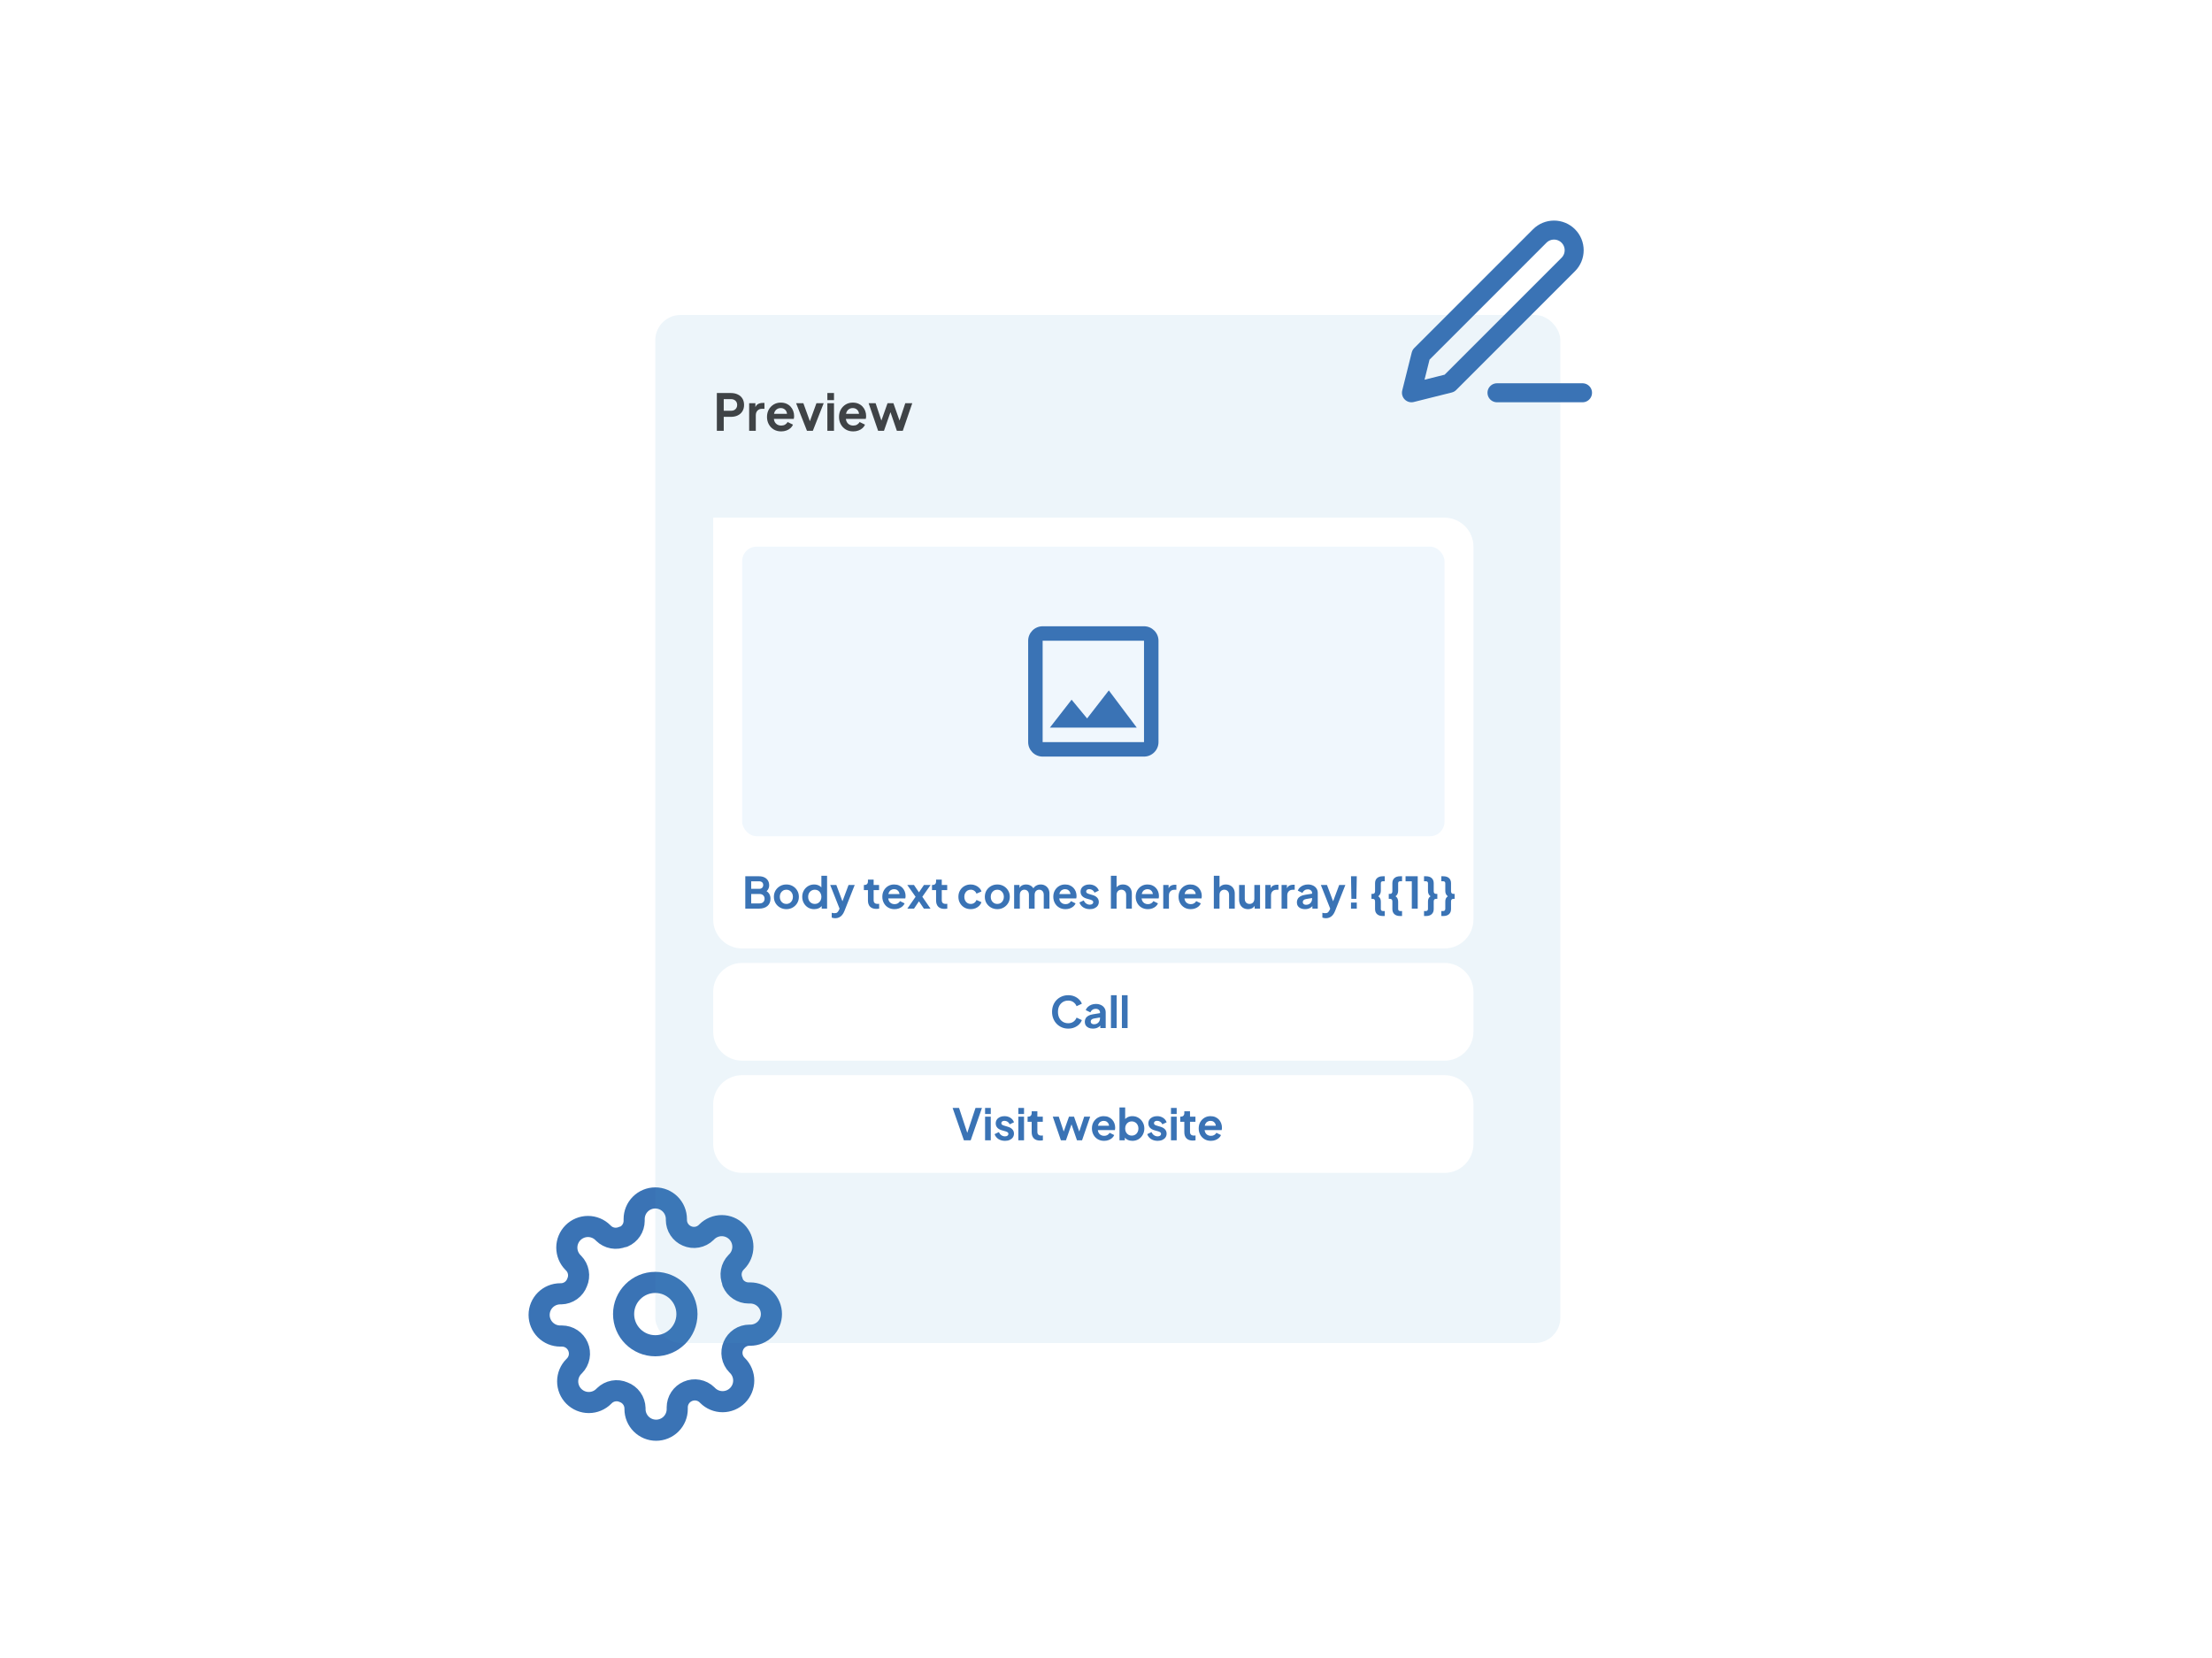 <svg width="611" height="458" viewBox="0 0 611 458" fill="none" xmlns="http://www.w3.org/2000/svg">
<g clip-path="url(#clip0_1749_28756)">
<path d="M181 371.75C185.832 371.75 189.75 367.832 189.75 363C189.75 358.168 185.832 354.25 181 354.25C176.168 354.25 172.25 358.168 172.25 363C172.25 367.832 176.168 371.75 181 371.75Z" stroke="#3A73B5" stroke-width="5.833" stroke-linecap="round" stroke-linejoin="round"/>
<path d="M202.583 371.75C202.195 372.63 202.079 373.606 202.251 374.552C202.422 375.498 202.873 376.371 203.546 377.058L203.721 377.233C204.263 377.775 204.693 378.418 204.987 379.127C205.281 379.835 205.432 380.594 205.432 381.36C205.432 382.127 205.281 382.886 204.987 383.594C204.693 384.302 204.263 384.946 203.721 385.487C203.179 386.03 202.536 386.46 201.828 386.754C201.119 387.047 200.36 387.198 199.594 387.198C198.827 387.198 198.068 387.047 197.36 386.754C196.652 386.46 196.008 386.03 195.467 385.487L195.292 385.312C194.604 384.64 193.731 384.189 192.785 384.017C191.839 383.846 190.863 383.962 189.983 384.35C189.121 384.72 188.385 385.334 187.867 386.116C187.348 386.899 187.07 387.816 187.067 388.754V389.25C187.067 390.797 186.452 392.281 185.358 393.375C184.264 394.469 182.78 395.083 181.233 395.083C179.686 395.083 178.202 394.469 177.109 393.375C176.015 392.281 175.4 390.797 175.4 389.25V388.987C175.377 388.022 175.065 387.086 174.503 386.3C173.941 385.515 173.156 384.917 172.25 384.583C171.37 384.195 170.394 384.079 169.448 384.251C168.502 384.422 167.629 384.873 166.942 385.546L166.767 385.721C166.225 386.263 165.582 386.693 164.873 386.987C164.165 387.281 163.406 387.432 162.64 387.432C161.873 387.432 161.114 387.281 160.406 386.987C159.698 386.693 159.054 386.263 158.512 385.721C157.97 385.179 157.54 384.536 157.246 383.828C156.953 383.119 156.802 382.36 156.802 381.594C156.802 380.827 156.953 380.068 157.246 379.36C157.54 378.652 157.97 378.008 158.512 377.467L158.687 377.292C159.36 376.604 159.811 375.731 159.982 374.785C160.154 373.839 160.038 372.863 159.65 371.983C159.28 371.121 158.666 370.385 157.884 369.867C157.101 369.348 156.184 369.07 155.246 369.067H154.75C153.203 369.067 151.719 368.452 150.625 367.358C149.531 366.264 148.917 364.78 148.917 363.233C148.917 361.686 149.531 360.202 150.625 359.109C151.719 358.015 153.203 357.4 154.75 357.4H155.012C155.978 357.377 156.914 357.065 157.7 356.503C158.485 355.941 159.083 355.156 159.417 354.25C159.805 353.37 159.921 352.394 159.749 351.448C159.578 350.502 159.127 349.629 158.454 348.942L158.279 348.767C157.737 348.225 157.307 347.582 157.013 346.873C156.719 346.165 156.568 345.406 156.568 344.64C156.568 343.873 156.719 343.114 157.013 342.406C157.307 341.698 157.737 341.054 158.279 340.512C158.821 339.97 159.464 339.54 160.172 339.246C160.881 338.953 161.64 338.802 162.406 338.802C163.173 338.802 163.932 338.953 164.64 339.246C165.348 339.54 165.992 339.97 166.533 340.512L166.708 340.687C167.396 341.36 168.269 341.811 169.215 341.982C170.161 342.154 171.137 342.038 172.017 341.65H172.25C173.113 341.28 173.848 340.666 174.367 339.884C174.885 339.101 175.163 338.184 175.167 337.246V336.75C175.167 335.203 175.781 333.719 176.875 332.625C177.969 331.531 179.453 330.917 181 330.917C182.547 330.917 184.031 331.531 185.125 332.625C186.219 333.719 186.833 335.203 186.833 336.75V337.012C186.837 337.951 187.115 338.868 187.633 339.65C188.152 340.433 188.887 341.047 189.75 341.417C190.63 341.805 191.606 341.921 192.552 341.749C193.498 341.578 194.371 341.127 195.058 340.454L195.233 340.279C195.775 339.737 196.418 339.307 197.127 339.013C197.835 338.719 198.594 338.568 199.36 338.568C200.127 338.568 200.886 338.719 201.594 339.013C202.302 339.307 202.946 339.737 203.487 340.279C204.03 340.821 204.46 341.464 204.754 342.172C205.047 342.881 205.198 343.64 205.198 344.406C205.198 345.173 205.047 345.932 204.754 346.64C204.46 347.348 204.03 347.992 203.487 348.533L203.312 348.708C202.64 349.396 202.189 350.269 202.017 351.215C201.846 352.161 201.962 353.137 202.35 354.017V354.25C202.72 355.113 203.334 355.848 204.116 356.367C204.899 356.885 205.816 357.163 206.754 357.167H207.25C208.797 357.167 210.281 357.781 211.375 358.875C212.469 359.969 213.083 361.453 213.083 363C213.083 364.547 212.469 366.031 211.375 367.125C210.281 368.219 208.797 368.833 207.25 368.833H206.987C206.049 368.837 205.132 369.115 204.349 369.633C203.567 370.152 202.953 370.887 202.583 371.75Z" stroke="#3A73B5" stroke-width="5.833" stroke-linecap="round" stroke-linejoin="round"/>
</g>
<rect x="181" y="87" width="250" height="284" rx="7" fill="#4997D1" fill-opacity="0.1"/>
<path d="M198.008 119V108.57H201.9C202.609 108.57 203.235 108.701 203.776 108.962C204.327 109.214 204.756 109.587 205.064 110.082C205.372 110.567 205.526 111.16 205.526 111.86C205.526 112.551 205.367 113.143 205.05 113.638C204.742 114.123 204.317 114.497 203.776 114.758C203.235 115.019 202.609 115.15 201.9 115.15H199.912V119H198.008ZM199.912 113.47H201.928C202.273 113.47 202.572 113.405 202.824 113.274C203.076 113.134 203.272 112.943 203.412 112.7C203.552 112.457 203.622 112.177 203.622 111.86C203.622 111.533 203.552 111.253 203.412 111.02C203.272 110.777 203.076 110.591 202.824 110.46C202.572 110.32 202.273 110.25 201.928 110.25H199.912V113.47ZM206.932 119V111.384H208.654V113.078L208.514 112.826C208.691 112.257 208.967 111.86 209.34 111.636C209.723 111.412 210.18 111.3 210.712 111.3H211.16V112.924H210.502C209.979 112.924 209.559 113.087 209.242 113.414C208.925 113.731 208.766 114.179 208.766 114.758V119H206.932ZM215.78 119.168C214.996 119.168 214.31 118.991 213.722 118.636C213.134 118.281 212.677 117.801 212.35 117.194C212.024 116.587 211.86 115.915 211.86 115.178C211.86 114.413 212.024 113.736 212.35 113.148C212.686 112.551 213.139 112.079 213.708 111.734C214.287 111.389 214.931 111.216 215.64 111.216C216.238 111.216 216.76 111.314 217.208 111.51C217.666 111.706 218.053 111.977 218.37 112.322C218.688 112.667 218.93 113.064 219.098 113.512C219.266 113.951 219.35 114.427 219.35 114.94C219.35 115.071 219.341 115.206 219.322 115.346C219.313 115.486 219.29 115.607 219.252 115.71H213.372V114.31H218.216L217.348 114.968C217.432 114.539 217.409 114.156 217.278 113.82C217.157 113.484 216.952 113.218 216.662 113.022C216.382 112.826 216.042 112.728 215.64 112.728C215.258 112.728 214.917 112.826 214.618 113.022C214.32 113.209 214.091 113.489 213.932 113.862C213.783 114.226 213.727 114.669 213.764 115.192C213.727 115.659 213.788 116.074 213.946 116.438C214.114 116.793 214.357 117.068 214.674 117.264C215.001 117.46 215.374 117.558 215.794 117.558C216.214 117.558 216.569 117.469 216.858 117.292C217.157 117.115 217.39 116.877 217.558 116.578L219.042 117.306C218.893 117.67 218.66 117.992 218.342 118.272C218.025 118.552 217.647 118.771 217.208 118.93C216.779 119.089 216.303 119.168 215.78 119.168ZM222.9 119L219.904 111.384H221.906L224.076 117.376H223.334L225.518 111.384H227.52L224.524 119H222.9ZM228.534 119V111.384H230.368V119H228.534ZM228.534 110.53V108.57H230.368V110.53H228.534ZM235.673 119.168C234.889 119.168 234.203 118.991 233.615 118.636C233.027 118.281 232.57 117.801 232.243 117.194C231.916 116.587 231.753 115.915 231.753 115.178C231.753 114.413 231.916 113.736 232.243 113.148C232.579 112.551 233.032 112.079 233.601 111.734C234.18 111.389 234.824 111.216 235.533 111.216C236.13 111.216 236.653 111.314 237.101 111.51C237.558 111.706 237.946 111.977 238.263 112.322C238.58 112.667 238.823 113.064 238.991 113.512C239.159 113.951 239.243 114.427 239.243 114.94C239.243 115.071 239.234 115.206 239.215 115.346C239.206 115.486 239.182 115.607 239.145 115.71H233.265V114.31H238.109L237.241 114.968C237.325 114.539 237.302 114.156 237.171 113.82C237.05 113.484 236.844 113.218 236.555 113.022C236.275 112.826 235.934 112.728 235.533 112.728C235.15 112.728 234.81 112.826 234.511 113.022C234.212 113.209 233.984 113.489 233.825 113.862C233.676 114.226 233.62 114.669 233.657 115.192C233.62 115.659 233.68 116.074 233.839 116.438C234.007 116.793 234.25 117.068 234.567 117.264C234.894 117.46 235.267 117.558 235.687 117.558C236.107 117.558 236.462 117.469 236.751 117.292C237.05 117.115 237.283 116.877 237.451 116.578L238.935 117.306C238.786 117.67 238.552 117.992 238.235 118.272C237.918 118.552 237.54 118.771 237.101 118.93C236.672 119.089 236.196 119.168 235.673 119.168ZM242.551 119L239.933 111.384H241.865L243.783 117.166L243.111 117.152L245.155 111.384H246.779L248.809 117.152L248.137 117.166L250.055 111.384H251.987L249.369 119H247.731L245.659 112.966H246.275L244.175 119H242.551Z" fill="#3F4346"/>
<g filter="url(#filter0_ddd_1749_28756)">
<path d="M197 139H399C403.418 139 407 142.582 407 147V250C407 254.418 403.418 258 399 258H205C200.582 258 197 254.418 197 250V139Z" fill="white"/>
<rect x="205" y="147" width="194" height="80" rx="4" fill="#F0F7FD"/>
<path d="M316 173V201H288V173H316ZM316 169H288C285.8 169 284 170.8 284 173V201C284 203.2 285.8 205 288 205H316C318.2 205 320 203.2 320 201V173C320 170.8 318.2 169 316 169ZM306.28 186.72L300.28 194.46L296 189.28L290 197H314L306.28 186.72Z" fill="#3A73B5"/>
<path d="M205.864 247V238.06H209.632C210.224 238.06 210.728 238.164 211.144 238.372C211.568 238.572 211.892 238.86 212.116 239.236C212.348 239.604 212.464 240.052 212.464 240.58C212.464 240.988 212.352 241.372 212.128 241.732C211.912 242.084 211.564 242.376 211.084 242.608V241.852C211.524 242.02 211.872 242.228 212.128 242.476C212.384 242.724 212.564 243 212.668 243.304C212.772 243.608 212.824 243.928 212.824 244.264C212.824 245.12 212.54 245.792 211.972 246.28C211.412 246.76 210.632 247 209.632 247H205.864ZM207.496 245.56H209.8C210.224 245.56 210.56 245.444 210.808 245.212C211.064 244.972 211.192 244.656 211.192 244.264C211.192 243.872 211.064 243.556 210.808 243.316C210.56 243.076 210.224 242.956 209.8 242.956H207.496V245.56ZM207.496 241.528H209.716C210.052 241.528 210.32 241.432 210.52 241.24C210.72 241.04 210.82 240.784 210.82 240.472C210.82 240.16 210.72 239.912 210.52 239.728C210.32 239.544 210.052 239.452 209.716 239.452H207.496V241.528ZM217.221 247.144C216.581 247.144 215.997 246.996 215.469 246.7C214.949 246.404 214.533 246 214.221 245.488C213.917 244.976 213.765 244.392 213.765 243.736C213.765 243.08 213.917 242.496 214.221 241.984C214.533 241.472 214.949 241.068 215.469 240.772C215.989 240.476 216.573 240.328 217.221 240.328C217.861 240.328 218.441 240.476 218.961 240.772C219.481 241.068 219.893 241.472 220.197 241.984C220.509 242.488 220.665 243.072 220.665 243.736C220.665 244.392 220.509 244.976 220.197 245.488C219.885 246 219.469 246.404 218.949 246.7C218.429 246.996 217.853 247.144 217.221 247.144ZM217.221 245.704C217.573 245.704 217.881 245.62 218.145 245.452C218.417 245.284 218.629 245.052 218.781 244.756C218.941 244.452 219.021 244.112 219.021 243.736C219.021 243.352 218.941 243.016 218.781 242.728C218.629 242.432 218.417 242.2 218.145 242.032C217.881 241.856 217.573 241.768 217.221 241.768C216.861 241.768 216.545 241.856 216.273 242.032C216.001 242.2 215.785 242.432 215.625 242.728C215.473 243.016 215.397 243.352 215.397 243.736C215.397 244.112 215.473 244.452 215.625 244.756C215.785 245.052 216.001 245.284 216.273 245.452C216.545 245.62 216.861 245.704 217.221 245.704ZM224.893 247.144C224.261 247.144 223.697 246.996 223.201 246.7C222.705 246.396 222.313 245.984 222.025 245.464C221.737 244.944 221.593 244.368 221.593 243.736C221.593 243.096 221.737 242.52 222.025 242.008C222.313 241.496 222.705 241.088 223.201 240.784C223.705 240.48 224.265 240.328 224.881 240.328C225.377 240.328 225.817 240.428 226.201 240.628C226.593 240.82 226.901 241.092 227.125 241.444L226.885 241.768V237.916H228.457V247H226.969V245.74L227.137 246.052C226.913 246.404 226.601 246.676 226.201 246.868C225.801 247.052 225.365 247.144 224.893 247.144ZM225.061 245.704C225.421 245.704 225.737 245.62 226.009 245.452C226.281 245.284 226.493 245.052 226.645 244.756C226.805 244.46 226.885 244.12 226.885 243.736C226.885 243.36 226.805 243.024 226.645 242.728C226.493 242.424 226.281 242.188 226.009 242.02C225.737 241.852 225.421 241.768 225.061 241.768C224.709 241.768 224.393 241.856 224.113 242.032C223.833 242.2 223.613 242.432 223.453 242.728C223.301 243.016 223.225 243.352 223.225 243.736C223.225 244.12 223.301 244.46 223.453 244.756C223.613 245.052 223.833 245.284 224.113 245.452C224.393 245.62 224.709 245.704 225.061 245.704ZM230.712 249.652C230.536 249.652 230.364 249.636 230.196 249.604C230.028 249.58 229.876 249.536 229.74 249.472V248.152C229.844 248.176 229.968 248.2 230.112 248.224C230.264 248.248 230.404 248.26 230.532 248.26C230.892 248.26 231.152 248.176 231.312 248.008C231.48 247.84 231.628 247.62 231.756 247.348L232.188 246.34L232.164 247.66L229.32 240.472H231.012L233.004 245.776H232.404L234.384 240.472H236.088L233.244 247.66C233.076 248.084 232.872 248.444 232.632 248.74C232.391 249.036 232.112 249.26 231.792 249.412C231.48 249.572 231.12 249.652 230.712 249.652ZM242.06 247.072C241.324 247.072 240.752 246.872 240.344 246.472C239.944 246.064 239.744 245.492 239.744 244.756V241.876H238.616V240.472H238.736C239.056 240.472 239.304 240.388 239.48 240.22C239.656 240.052 239.744 239.808 239.744 239.488V238.984H241.316V240.472H242.816V241.876H241.316V244.672C241.316 244.888 241.352 245.072 241.424 245.224C241.504 245.376 241.624 245.492 241.784 245.572C241.952 245.652 242.164 245.692 242.42 245.692C242.476 245.692 242.54 245.688 242.612 245.68C242.692 245.672 242.768 245.664 242.84 245.656V247C242.728 247.016 242.6 247.032 242.456 247.048C242.312 247.064 242.18 247.072 242.06 247.072ZM247.078 247.144C246.406 247.144 245.818 246.992 245.314 246.688C244.81 246.384 244.418 245.972 244.138 245.452C243.858 244.932 243.718 244.356 243.718 243.724C243.718 243.068 243.858 242.488 244.138 241.984C244.426 241.472 244.814 241.068 245.302 240.772C245.798 240.476 246.35 240.328 246.958 240.328C247.47 240.328 247.918 240.412 248.302 240.58C248.694 240.748 249.026 240.98 249.298 241.276C249.57 241.572 249.778 241.912 249.922 242.296C250.066 242.672 250.138 243.08 250.138 243.52C250.138 243.632 250.13 243.748 250.114 243.868C250.106 243.988 250.086 244.092 250.054 244.18H245.014V242.98H249.166L248.422 243.544C248.494 243.176 248.474 242.848 248.362 242.56C248.258 242.272 248.082 242.044 247.834 241.876C247.594 241.708 247.302 241.624 246.958 241.624C246.63 241.624 246.338 241.708 246.082 241.876C245.826 242.036 245.63 242.276 245.494 242.596C245.366 242.908 245.318 243.288 245.35 243.736C245.318 244.136 245.37 244.492 245.506 244.804C245.65 245.108 245.858 245.344 246.13 245.512C246.41 245.68 246.73 245.764 247.09 245.764C247.45 245.764 247.754 245.688 248.002 245.536C248.258 245.384 248.458 245.18 248.602 244.924L249.874 245.548C249.746 245.86 249.546 246.136 249.274 246.376C249.002 246.616 248.678 246.804 248.302 246.94C247.934 247.076 247.526 247.144 247.078 247.144ZM250.624 247L252.904 243.724L250.612 240.472H252.46L254.248 243.112H253.42L255.208 240.472H257.044L254.764 243.724L257.032 247H255.196L253.432 244.372H254.236L252.472 247H250.624ZM260.88 247.072C260.144 247.072 259.572 246.872 259.164 246.472C258.764 246.064 258.564 245.492 258.564 244.756V241.876H257.436V240.472H257.556C257.876 240.472 258.124 240.388 258.3 240.22C258.476 240.052 258.564 239.808 258.564 239.488V238.984H260.136V240.472H261.636V241.876H260.136V244.672C260.136 244.888 260.172 245.072 260.244 245.224C260.324 245.376 260.444 245.492 260.604 245.572C260.772 245.652 260.984 245.692 261.24 245.692C261.296 245.692 261.36 245.688 261.432 245.68C261.512 245.672 261.588 245.664 261.66 245.656V247C261.548 247.016 261.42 247.032 261.276 247.048C261.132 247.064 261 247.072 260.88 247.072ZM268.138 247.144C267.49 247.144 266.906 246.996 266.386 246.7C265.874 246.396 265.47 245.988 265.174 245.476C264.878 244.956 264.73 244.372 264.73 243.724C264.73 243.076 264.878 242.496 265.174 241.984C265.47 241.472 265.874 241.068 266.386 240.772C266.906 240.476 267.49 240.328 268.138 240.328C268.602 240.328 269.034 240.412 269.434 240.58C269.834 240.74 270.178 240.964 270.466 241.252C270.762 241.532 270.974 241.868 271.102 242.26L269.722 242.86C269.602 242.532 269.398 242.268 269.11 242.068C268.83 241.868 268.506 241.768 268.138 241.768C267.794 241.768 267.486 241.852 267.214 242.02C266.95 242.188 266.742 242.42 266.59 242.716C266.438 243.012 266.362 243.352 266.362 243.736C266.362 244.12 266.438 244.46 266.59 244.756C266.742 245.052 266.95 245.284 267.214 245.452C267.486 245.62 267.794 245.704 268.138 245.704C268.514 245.704 268.842 245.604 269.122 245.404C269.402 245.204 269.602 244.936 269.722 244.6L271.102 245.224C270.974 245.592 270.766 245.924 270.478 246.22C270.19 246.508 269.846 246.736 269.446 246.904C269.046 247.064 268.61 247.144 268.138 247.144ZM275.487 247.144C274.847 247.144 274.263 246.996 273.735 246.7C273.215 246.404 272.799 246 272.487 245.488C272.183 244.976 272.031 244.392 272.031 243.736C272.031 243.08 272.183 242.496 272.487 241.984C272.799 241.472 273.215 241.068 273.735 240.772C274.255 240.476 274.839 240.328 275.487 240.328C276.127 240.328 276.707 240.476 277.227 240.772C277.747 241.068 278.159 241.472 278.463 241.984C278.775 242.488 278.931 243.072 278.931 243.736C278.931 244.392 278.775 244.976 278.463 245.488C278.151 246 277.735 246.404 277.215 246.7C276.695 246.996 276.119 247.144 275.487 247.144ZM275.487 245.704C275.839 245.704 276.147 245.62 276.411 245.452C276.683 245.284 276.895 245.052 277.047 244.756C277.207 244.452 277.287 244.112 277.287 243.736C277.287 243.352 277.207 243.016 277.047 242.728C276.895 242.432 276.683 242.2 276.411 242.032C276.147 241.856 275.839 241.768 275.487 241.768C275.127 241.768 274.811 241.856 274.539 242.032C274.267 242.2 274.051 242.432 273.891 242.728C273.739 243.016 273.663 243.352 273.663 243.736C273.663 244.112 273.739 244.452 273.891 244.756C274.051 245.052 274.267 245.284 274.539 245.452C274.811 245.62 275.127 245.704 275.487 245.704ZM280.123 247V240.472H281.599V241.984L281.431 241.732C281.551 241.26 281.791 240.908 282.151 240.676C282.511 240.444 282.935 240.328 283.423 240.328C283.959 240.328 284.431 240.468 284.839 240.748C285.247 241.028 285.511 241.396 285.631 241.852L285.187 241.888C285.387 241.368 285.687 240.98 286.087 240.724C286.487 240.46 286.947 240.328 287.467 240.328C287.931 240.328 288.343 240.432 288.703 240.64C289.071 240.848 289.359 241.14 289.567 241.516C289.775 241.884 289.879 242.312 289.879 242.8V247H288.307V243.172C288.307 242.884 288.255 242.636 288.151 242.428C288.047 242.22 287.903 242.06 287.719 241.948C287.535 241.828 287.311 241.768 287.047 241.768C286.799 241.768 286.579 241.828 286.387 241.948C286.195 242.06 286.047 242.22 285.943 242.428C285.839 242.636 285.787 242.884 285.787 243.172V247H284.215V243.172C284.215 242.884 284.163 242.636 284.059 242.428C283.955 242.22 283.807 242.06 283.615 241.948C283.431 241.828 283.211 241.768 282.955 241.768C282.707 241.768 282.487 241.828 282.295 241.948C282.103 242.06 281.955 242.22 281.851 242.428C281.747 242.636 281.695 242.884 281.695 243.172V247H280.123ZM294.305 247.144C293.633 247.144 293.045 246.992 292.541 246.688C292.037 246.384 291.645 245.972 291.365 245.452C291.085 244.932 290.945 244.356 290.945 243.724C290.945 243.068 291.085 242.488 291.365 241.984C291.653 241.472 292.041 241.068 292.529 240.772C293.025 240.476 293.577 240.328 294.185 240.328C294.697 240.328 295.145 240.412 295.529 240.58C295.921 240.748 296.253 240.98 296.525 241.276C296.797 241.572 297.005 241.912 297.149 242.296C297.293 242.672 297.365 243.08 297.365 243.52C297.365 243.632 297.357 243.748 297.341 243.868C297.333 243.988 297.313 244.092 297.281 244.18H292.241V242.98H296.393L295.649 243.544C295.721 243.176 295.701 242.848 295.589 242.56C295.485 242.272 295.309 242.044 295.061 241.876C294.821 241.708 294.529 241.624 294.185 241.624C293.857 241.624 293.565 241.708 293.309 241.876C293.053 242.036 292.857 242.276 292.721 242.596C292.593 242.908 292.545 243.288 292.577 243.736C292.545 244.136 292.597 244.492 292.733 244.804C292.877 245.108 293.085 245.344 293.357 245.512C293.637 245.68 293.957 245.764 294.317 245.764C294.677 245.764 294.981 245.688 295.229 245.536C295.485 245.384 295.685 245.18 295.829 244.924L297.101 245.548C296.973 245.86 296.773 246.136 296.501 246.376C296.229 246.616 295.905 246.804 295.529 246.94C295.161 247.076 294.753 247.144 294.305 247.144ZM301.04 247.144C300.344 247.144 299.736 246.98 299.216 246.652C298.704 246.316 298.352 245.864 298.16 245.296L299.336 244.732C299.504 245.1 299.736 245.388 300.032 245.596C300.336 245.804 300.672 245.908 301.04 245.908C301.328 245.908 301.556 245.844 301.724 245.716C301.892 245.588 301.976 245.42 301.976 245.212C301.976 245.084 301.94 244.98 301.868 244.9C301.804 244.812 301.712 244.74 301.592 244.684C301.48 244.62 301.356 244.568 301.22 244.528L300.152 244.228C299.6 244.068 299.18 243.824 298.892 243.496C298.612 243.168 298.472 242.78 298.472 242.332C298.472 241.932 298.572 241.584 298.772 241.288C298.98 240.984 299.264 240.748 299.624 240.58C299.992 240.412 300.412 240.328 300.884 240.328C301.5 240.328 302.044 240.476 302.516 240.772C302.988 241.068 303.324 241.484 303.524 242.02L302.324 242.584C302.212 242.288 302.024 242.052 301.76 241.876C301.496 241.7 301.2 241.612 300.872 241.612C300.608 241.612 300.4 241.672 300.248 241.792C300.096 241.912 300.02 242.068 300.02 242.26C300.02 242.38 300.052 242.484 300.116 242.572C300.18 242.66 300.268 242.732 300.38 242.788C300.5 242.844 300.636 242.896 300.788 242.944L301.832 243.256C302.368 243.416 302.78 243.656 303.068 243.976C303.364 244.296 303.512 244.688 303.512 245.152C303.512 245.544 303.408 245.892 303.2 246.196C302.992 246.492 302.704 246.724 302.336 246.892C301.968 247.06 301.536 247.144 301.04 247.144ZM306.853 247V237.916H308.425V241.756L308.209 241.528C308.361 241.136 308.609 240.84 308.953 240.64C309.305 240.432 309.713 240.328 310.177 240.328C310.657 240.328 311.081 240.432 311.449 240.64C311.825 240.848 312.117 241.14 312.325 241.516C312.533 241.884 312.637 242.312 312.637 242.8V247H311.065V243.172C311.065 242.884 311.009 242.636 310.897 242.428C310.785 242.22 310.629 242.06 310.429 241.948C310.237 241.828 310.009 241.768 309.745 241.768C309.489 241.768 309.261 241.828 309.061 241.948C308.861 242.06 308.705 242.22 308.593 242.428C308.481 242.636 308.425 242.884 308.425 243.172V247H306.853ZM317.062 247.144C316.39 247.144 315.802 246.992 315.298 246.688C314.794 246.384 314.402 245.972 314.122 245.452C313.842 244.932 313.702 244.356 313.702 243.724C313.702 243.068 313.842 242.488 314.122 241.984C314.41 241.472 314.798 241.068 315.286 240.772C315.782 240.476 316.334 240.328 316.942 240.328C317.454 240.328 317.902 240.412 318.286 240.58C318.678 240.748 319.01 240.98 319.282 241.276C319.554 241.572 319.762 241.912 319.906 242.296C320.05 242.672 320.122 243.08 320.122 243.52C320.122 243.632 320.114 243.748 320.098 243.868C320.09 243.988 320.07 244.092 320.038 244.18H314.998V242.98H319.15L318.406 243.544C318.478 243.176 318.458 242.848 318.346 242.56C318.242 242.272 318.066 242.044 317.818 241.876C317.578 241.708 317.286 241.624 316.942 241.624C316.614 241.624 316.322 241.708 316.066 241.876C315.81 242.036 315.614 242.276 315.478 242.596C315.35 242.908 315.302 243.288 315.334 243.736C315.302 244.136 315.354 244.492 315.49 244.804C315.634 245.108 315.842 245.344 316.114 245.512C316.394 245.68 316.714 245.764 317.074 245.764C317.434 245.764 317.738 245.688 317.986 245.536C318.242 245.384 318.442 245.18 318.586 244.924L319.858 245.548C319.73 245.86 319.53 246.136 319.258 246.376C318.986 246.616 318.662 246.804 318.286 246.94C317.918 247.076 317.51 247.144 317.062 247.144ZM321.314 247V240.472H322.79V241.924L322.67 241.708C322.822 241.22 323.058 240.88 323.378 240.688C323.706 240.496 324.098 240.4 324.554 240.4H324.938V241.792H324.374C323.926 241.792 323.566 241.932 323.294 242.212C323.022 242.484 322.886 242.868 322.886 243.364V247H321.314ZM328.898 247.144C328.226 247.144 327.638 246.992 327.134 246.688C326.63 246.384 326.238 245.972 325.958 245.452C325.678 244.932 325.538 244.356 325.538 243.724C325.538 243.068 325.678 242.488 325.958 241.984C326.246 241.472 326.634 241.068 327.122 240.772C327.618 240.476 328.17 240.328 328.778 240.328C329.29 240.328 329.738 240.412 330.122 240.58C330.514 240.748 330.846 240.98 331.118 241.276C331.39 241.572 331.598 241.912 331.742 242.296C331.886 242.672 331.958 243.08 331.958 243.52C331.958 243.632 331.95 243.748 331.934 243.868C331.926 243.988 331.906 244.092 331.874 244.18H326.834V242.98H330.986L330.242 243.544C330.314 243.176 330.294 242.848 330.182 242.56C330.078 242.272 329.902 242.044 329.654 241.876C329.414 241.708 329.122 241.624 328.778 241.624C328.45 241.624 328.158 241.708 327.902 241.876C327.646 242.036 327.45 242.276 327.314 242.596C327.186 242.908 327.138 243.288 327.17 243.736C327.138 244.136 327.19 244.492 327.326 244.804C327.47 245.108 327.678 245.344 327.95 245.512C328.23 245.68 328.55 245.764 328.91 245.764C329.27 245.764 329.574 245.688 329.822 245.536C330.078 245.384 330.278 245.18 330.422 244.924L331.694 245.548C331.566 245.86 331.366 246.136 331.094 246.376C330.822 246.616 330.498 246.804 330.122 246.94C329.754 247.076 329.346 247.144 328.898 247.144ZM335.283 247V237.916H336.855V241.756L336.639 241.528C336.791 241.136 337.039 240.84 337.383 240.64C337.735 240.432 338.143 240.328 338.607 240.328C339.087 240.328 339.511 240.432 339.879 240.64C340.255 240.848 340.547 241.14 340.755 241.516C340.963 241.884 341.067 242.312 341.067 242.8V247H339.495V243.172C339.495 242.884 339.439 242.636 339.327 242.428C339.215 242.22 339.059 242.06 338.859 241.948C338.667 241.828 338.439 241.768 338.175 241.768C337.919 241.768 337.691 241.828 337.491 241.948C337.291 242.06 337.135 242.22 337.023 242.428C336.911 242.636 336.855 242.884 336.855 243.172V247H335.283ZM344.724 247.144C344.22 247.144 343.78 247.032 343.404 246.808C343.036 246.584 342.752 246.272 342.552 245.872C342.36 245.472 342.264 245.004 342.264 244.468V240.472H343.836V244.336C343.836 244.608 343.888 244.848 343.992 245.056C344.104 245.256 344.26 245.416 344.46 245.536C344.668 245.648 344.9 245.704 345.156 245.704C345.412 245.704 345.64 245.648 345.84 245.536C346.04 245.416 346.196 245.252 346.308 245.044C346.42 244.836 346.476 244.588 346.476 244.3V240.472H348.048V247H346.56V245.716L346.692 245.944C346.54 246.344 346.288 246.644 345.936 246.844C345.592 247.044 345.188 247.144 344.724 247.144ZM349.509 247V240.472H350.985V241.924L350.865 241.708C351.017 241.22 351.253 240.88 351.573 240.688C351.901 240.496 352.293 240.4 352.749 240.4H353.133V241.792H352.569C352.121 241.792 351.761 241.932 351.489 242.212C351.217 242.484 351.081 242.868 351.081 243.364V247H349.509ZM353.998 247V240.472H355.474V241.924L355.354 241.708C355.506 241.22 355.742 240.88 356.062 240.688C356.39 240.496 356.782 240.4 357.238 240.4H357.622V241.792H357.058C356.61 241.792 356.25 241.932 355.978 242.212C355.706 242.484 355.57 242.868 355.57 243.364V247H353.998ZM360.466 247.144C360.01 247.144 359.614 247.068 359.278 246.916C358.942 246.764 358.682 246.548 358.498 246.268C358.314 245.98 358.222 245.648 358.222 245.272C358.222 244.912 358.302 244.592 358.462 244.312C358.622 244.024 358.87 243.784 359.206 243.592C359.542 243.4 359.966 243.264 360.478 243.184L362.614 242.836V244.036L360.778 244.348C360.466 244.404 360.234 244.504 360.082 244.648C359.93 244.792 359.854 244.98 359.854 245.212C359.854 245.436 359.938 245.616 360.106 245.752C360.282 245.88 360.498 245.944 360.754 245.944C361.082 245.944 361.37 245.876 361.618 245.74C361.874 245.596 362.07 245.4 362.206 245.152C362.35 244.904 362.422 244.632 362.422 244.336V242.656C362.422 242.376 362.31 242.144 362.086 241.96C361.87 241.768 361.582 241.672 361.222 241.672C360.886 241.672 360.586 241.764 360.322 241.948C360.066 242.124 359.878 242.36 359.758 242.656L358.474 242.032C358.602 241.688 358.802 241.392 359.074 241.144C359.354 240.888 359.682 240.688 360.058 240.544C360.434 240.4 360.842 240.328 361.282 240.328C361.818 240.328 362.29 240.428 362.698 240.628C363.106 240.82 363.422 241.092 363.646 241.444C363.878 241.788 363.994 242.192 363.994 242.656V247H362.506V245.884L362.842 245.86C362.674 246.14 362.474 246.376 362.242 246.568C362.01 246.752 361.746 246.896 361.45 247C361.154 247.096 360.826 247.144 360.466 247.144ZM366.239 249.652C366.063 249.652 365.891 249.636 365.723 249.604C365.555 249.58 365.403 249.536 365.267 249.472V248.152C365.371 248.176 365.495 248.2 365.639 248.224C365.791 248.248 365.931 248.26 366.059 248.26C366.419 248.26 366.679 248.176 366.839 248.008C367.007 247.84 367.155 247.62 367.283 247.348L367.715 246.34L367.691 247.66L364.847 240.472H366.539L368.531 245.776H367.931L369.911 240.472H371.615L368.771 247.66C368.603 248.084 368.399 248.444 368.159 248.74C367.919 249.036 367.639 249.26 367.319 249.412C367.007 249.572 366.647 249.652 366.239 249.652ZM373.282 244.288L373.174 238.06H374.77L374.662 244.288H373.282ZM373.174 247V245.32H374.77V247H373.174ZM381.944 249.04C381.272 249.04 380.748 248.868 380.372 248.524C380.004 248.188 379.82 247.716 379.82 247.108V245.008C379.82 244.784 379.768 244.612 379.664 244.492C379.56 244.364 379.404 244.3 379.196 244.3H378.824V242.92H379.196C379.404 242.92 379.56 242.856 379.664 242.728C379.768 242.6 379.82 242.428 379.82 242.212V239.98C379.82 239.38 380.004 238.912 380.372 238.576C380.748 238.232 381.272 238.06 381.944 238.06H382.496V239.44H381.944C381.776 239.44 381.644 239.492 381.548 239.596C381.452 239.692 381.408 239.832 381.416 240.016V242.08C381.416 242.4 381.352 242.692 381.224 242.956C381.104 243.212 380.928 243.424 380.696 243.592C380.928 243.728 381.104 243.924 381.224 244.18C381.352 244.436 381.416 244.72 381.416 245.032V247.072C381.408 247.248 381.452 247.388 381.548 247.492C381.644 247.604 381.776 247.66 381.944 247.66H382.496V249.04H381.944ZM386.725 249.04C386.053 249.04 385.529 248.868 385.153 248.524C384.785 248.188 384.601 247.716 384.601 247.108V245.008C384.601 244.784 384.549 244.612 384.445 244.492C384.341 244.364 384.185 244.3 383.977 244.3H383.605V242.92H383.977C384.185 242.92 384.341 242.856 384.445 242.728C384.549 242.6 384.601 242.428 384.601 242.212V239.98C384.601 239.38 384.785 238.912 385.153 238.576C385.529 238.232 386.053 238.06 386.725 238.06H387.277V239.44H386.725C386.557 239.44 386.425 239.492 386.329 239.596C386.233 239.692 386.189 239.832 386.197 240.016V242.08C386.197 242.4 386.133 242.692 386.005 242.956C385.885 243.212 385.709 243.424 385.477 243.592C385.709 243.728 385.885 243.924 386.005 244.18C386.133 244.436 386.197 244.72 386.197 245.032V247.072C386.189 247.248 386.233 247.388 386.329 247.492C386.425 247.604 386.557 247.66 386.725 247.66H387.277V249.04H386.725ZM389.971 247V239.452H388.243V238.06H391.603V247H389.971ZM393.346 249.04V247.66H393.898C394.066 247.66 394.198 247.604 394.294 247.492C394.39 247.388 394.438 247.248 394.438 247.072V245.032C394.43 244.72 394.486 244.436 394.606 244.18C394.734 243.924 394.914 243.728 395.146 243.592C394.914 243.424 394.734 243.212 394.606 242.956C394.486 242.692 394.43 242.4 394.438 242.08V240.016C394.438 239.832 394.39 239.692 394.294 239.596C394.198 239.492 394.066 239.44 393.898 239.44H393.346V238.06H393.898C394.578 238.06 395.102 238.232 395.47 238.576C395.838 238.912 396.022 239.38 396.022 239.98V242.212C396.022 242.428 396.074 242.6 396.178 242.728C396.29 242.856 396.446 242.92 396.646 242.92H397.018V244.3H396.646C396.446 244.3 396.29 244.364 396.178 244.492C396.074 244.612 396.022 244.784 396.022 245.008V247.108C396.022 247.716 395.838 248.188 395.47 248.524C395.102 248.868 394.578 249.04 393.898 249.04H393.346ZM398.128 249.04V247.66H398.68C398.848 247.66 398.98 247.604 399.076 247.492C399.172 247.388 399.22 247.248 399.22 247.072V245.032C399.212 244.72 399.268 244.436 399.388 244.18C399.516 243.924 399.696 243.728 399.928 243.592C399.696 243.424 399.516 243.212 399.388 242.956C399.268 242.692 399.212 242.4 399.22 242.08V240.016C399.22 239.832 399.172 239.692 399.076 239.596C398.98 239.492 398.848 239.44 398.68 239.44H398.128V238.06H398.68C399.36 238.06 399.884 238.232 400.252 238.576C400.62 238.912 400.804 239.38 400.804 239.98V242.212C400.804 242.428 400.856 242.6 400.96 242.728C401.072 242.856 401.228 242.92 401.428 242.92H401.8V244.3H401.428C401.228 244.3 401.072 244.364 400.96 244.492C400.856 244.612 400.804 244.784 400.804 245.008V247.108C400.804 247.716 400.62 248.188 400.252 248.524C399.884 248.868 399.36 249.04 398.68 249.04H398.128Z" fill="#3A73B5"/>
</g>
<g filter="url(#filter1_ddd_1749_28756)">
<path d="M197 270C197 265.582 200.582 262 205 262H399C403.418 262 407 265.582 407 270V281C407 285.418 403.418 289 399 289H205C200.582 289 197 285.418 197 281V270Z" fill="white"/>
<path d="M295.064 280.144C294.424 280.144 293.832 280.028 293.288 279.796C292.752 279.564 292.28 279.24 291.872 278.824C291.472 278.408 291.16 277.92 290.936 277.36C290.712 276.8 290.6 276.188 290.6 275.524C290.6 274.86 290.708 274.248 290.924 273.688C291.148 273.12 291.46 272.632 291.86 272.224C292.268 271.808 292.744 271.488 293.288 271.264C293.832 271.032 294.424 270.916 295.064 270.916C295.704 270.916 296.276 271.024 296.78 271.24C297.292 271.456 297.724 271.744 298.076 272.104C298.428 272.456 298.68 272.844 298.832 273.268L297.368 273.952C297.2 273.504 296.916 273.136 296.516 272.848C296.116 272.552 295.632 272.404 295.064 272.404C294.504 272.404 294.008 272.536 293.576 272.8C293.152 273.064 292.82 273.428 292.58 273.892C292.348 274.356 292.232 274.9 292.232 275.524C292.232 276.148 292.348 276.696 292.58 277.168C292.82 277.632 293.152 277.996 293.576 278.26C294.008 278.524 294.504 278.656 295.064 278.656C295.632 278.656 296.116 278.512 296.516 278.224C296.916 277.928 297.2 277.556 297.368 277.108L298.832 277.792C298.68 278.216 298.428 278.608 298.076 278.968C297.724 279.32 297.292 279.604 296.78 279.82C296.276 280.036 295.704 280.144 295.064 280.144ZM301.888 280.144C301.432 280.144 301.036 280.068 300.7 279.916C300.364 279.764 300.104 279.548 299.92 279.268C299.736 278.98 299.644 278.648 299.644 278.272C299.644 277.912 299.724 277.592 299.884 277.312C300.044 277.024 300.292 276.784 300.628 276.592C300.964 276.4 301.388 276.264 301.9 276.184L304.036 275.836V277.036L302.2 277.348C301.888 277.404 301.656 277.504 301.504 277.648C301.352 277.792 301.276 277.98 301.276 278.212C301.276 278.436 301.36 278.616 301.528 278.752C301.704 278.88 301.92 278.944 302.176 278.944C302.504 278.944 302.792 278.876 303.04 278.74C303.296 278.596 303.492 278.4 303.628 278.152C303.772 277.904 303.844 277.632 303.844 277.336V275.656C303.844 275.376 303.732 275.144 303.508 274.96C303.292 274.768 303.004 274.672 302.644 274.672C302.308 274.672 302.008 274.764 301.744 274.948C301.488 275.124 301.3 275.36 301.18 275.656L299.896 275.032C300.024 274.688 300.224 274.392 300.496 274.144C300.776 273.888 301.104 273.688 301.48 273.544C301.856 273.4 302.264 273.328 302.704 273.328C303.24 273.328 303.712 273.428 304.12 273.628C304.528 273.82 304.844 274.092 305.068 274.444C305.3 274.788 305.416 275.192 305.416 275.656V280H303.928V278.884L304.264 278.86C304.096 279.14 303.896 279.376 303.664 279.568C303.432 279.752 303.168 279.896 302.872 280C302.576 280.096 302.248 280.144 301.888 280.144ZM306.869 280V270.916H308.441V280H306.869ZM309.892 280V270.916H311.464V280H309.892Z" fill="#3A73B5"/>
</g>
<g filter="url(#filter2_ddd_1749_28756)">
<path d="M197 301C197 296.582 200.582 293 205 293H399C403.418 293 407 296.582 407 301V312C407 316.418 403.418 320 399 320H205C200.582 320 197 316.418 197 312V301Z" fill="white"/>
<path d="M266.252 311L263.132 302.06H264.908L267.356 309.464H267.008L269.456 302.06H271.232L268.124 311H266.252ZM272.099 311V304.472H273.671V311H272.099ZM272.099 303.74V302.06H273.671V303.74H272.099ZM277.607 311.144C276.911 311.144 276.303 310.98 275.783 310.652C275.271 310.316 274.919 309.864 274.727 309.296L275.903 308.732C276.071 309.1 276.303 309.388 276.599 309.596C276.903 309.804 277.239 309.908 277.607 309.908C277.895 309.908 278.123 309.844 278.291 309.716C278.459 309.588 278.543 309.42 278.543 309.212C278.543 309.084 278.507 308.98 278.435 308.9C278.371 308.812 278.279 308.74 278.159 308.684C278.047 308.62 277.923 308.568 277.787 308.528L276.719 308.228C276.167 308.068 275.747 307.824 275.459 307.496C275.179 307.168 275.039 306.78 275.039 306.332C275.039 305.932 275.139 305.584 275.339 305.288C275.547 304.984 275.831 304.748 276.191 304.58C276.559 304.412 276.979 304.328 277.451 304.328C278.067 304.328 278.611 304.476 279.083 304.772C279.555 305.068 279.891 305.484 280.091 306.02L278.891 306.584C278.779 306.288 278.591 306.052 278.327 305.876C278.063 305.7 277.767 305.612 277.439 305.612C277.175 305.612 276.967 305.672 276.815 305.792C276.663 305.912 276.587 306.068 276.587 306.26C276.587 306.38 276.619 306.484 276.683 306.572C276.747 306.66 276.835 306.732 276.947 306.788C277.067 306.844 277.203 306.896 277.355 306.944L278.399 307.256C278.935 307.416 279.347 307.656 279.635 307.976C279.931 308.296 280.079 308.688 280.079 309.152C280.079 309.544 279.975 309.892 279.767 310.196C279.559 310.492 279.271 310.724 278.903 310.892C278.535 311.06 278.103 311.144 277.607 311.144ZM281.287 311V304.472H282.859V311H281.287ZM281.287 303.74V302.06H282.859V303.74H281.287ZM287.286 311.072C286.55 311.072 285.978 310.872 285.57 310.472C285.17 310.064 284.97 309.492 284.97 308.756V305.876H283.842V304.472H283.962C284.282 304.472 284.53 304.388 284.706 304.22C284.882 304.052 284.97 303.808 284.97 303.488V302.984H286.542V304.472H288.042V305.876H286.542V308.672C286.542 308.888 286.578 309.072 286.65 309.224C286.73 309.376 286.85 309.492 287.01 309.572C287.178 309.652 287.39 309.692 287.646 309.692C287.702 309.692 287.766 309.688 287.838 309.68C287.918 309.672 287.994 309.664 288.066 309.656V311C287.954 311.016 287.826 311.032 287.682 311.048C287.538 311.064 287.406 311.072 287.286 311.072ZM293.044 311L290.8 304.472H292.456L294.1 309.428L293.524 309.416L295.276 304.472H296.668L298.408 309.416L297.832 309.428L299.476 304.472H301.132L298.888 311H297.484L295.708 305.828H296.236L294.436 311H293.044ZM304.973 311.144C304.301 311.144 303.713 310.992 303.209 310.688C302.705 310.384 302.313 309.972 302.033 309.452C301.753 308.932 301.613 308.356 301.613 307.724C301.613 307.068 301.753 306.488 302.033 305.984C302.321 305.472 302.709 305.068 303.197 304.772C303.693 304.476 304.245 304.328 304.853 304.328C305.365 304.328 305.813 304.412 306.197 304.58C306.589 304.748 306.921 304.98 307.193 305.276C307.465 305.572 307.673 305.912 307.817 306.296C307.961 306.672 308.033 307.08 308.033 307.52C308.033 307.632 308.025 307.748 308.009 307.868C308.001 307.988 307.981 308.092 307.949 308.18H302.909V306.98H307.061L306.317 307.544C306.389 307.176 306.369 306.848 306.257 306.56C306.153 306.272 305.977 306.044 305.729 305.876C305.489 305.708 305.197 305.624 304.853 305.624C304.525 305.624 304.233 305.708 303.977 305.876C303.721 306.036 303.525 306.276 303.389 306.596C303.261 306.908 303.213 307.288 303.245 307.736C303.213 308.136 303.265 308.492 303.401 308.804C303.545 309.108 303.753 309.344 304.025 309.512C304.305 309.68 304.625 309.764 304.985 309.764C305.345 309.764 305.649 309.688 305.897 309.536C306.153 309.384 306.353 309.18 306.497 308.924L307.769 309.548C307.641 309.86 307.441 310.136 307.169 310.376C306.897 310.616 306.573 310.804 306.197 310.94C305.829 311.076 305.421 311.144 304.973 311.144ZM312.788 311.144C312.316 311.144 311.88 311.052 311.48 310.868C311.088 310.676 310.776 310.404 310.544 310.052L310.7 309.74V311H309.224V301.916H310.796V305.768L310.556 305.444C310.78 305.092 311.084 304.82 311.468 304.628C311.852 304.428 312.296 304.328 312.8 304.328C313.416 304.328 313.972 304.48 314.468 304.784C314.964 305.088 315.356 305.496 315.644 306.008C315.94 306.52 316.088 307.096 316.088 307.736C316.088 308.368 315.944 308.944 315.656 309.464C315.368 309.984 314.976 310.396 314.48 310.7C313.984 310.996 313.42 311.144 312.788 311.144ZM312.608 309.704C312.968 309.704 313.288 309.62 313.568 309.452C313.848 309.284 314.064 309.052 314.216 308.756C314.376 308.46 314.456 308.12 314.456 307.736C314.456 307.352 314.376 307.016 314.216 306.728C314.064 306.432 313.848 306.2 313.568 306.032C313.288 305.856 312.968 305.768 312.608 305.768C312.264 305.768 311.952 305.852 311.672 306.02C311.4 306.188 311.184 306.424 311.024 306.728C310.872 307.024 310.796 307.36 310.796 307.736C310.796 308.12 310.872 308.46 311.024 308.756C311.184 309.052 311.4 309.284 311.672 309.452C311.952 309.62 312.264 309.704 312.608 309.704ZM319.771 311.144C319.075 311.144 318.467 310.98 317.947 310.652C317.435 310.316 317.083 309.864 316.891 309.296L318.067 308.732C318.235 309.1 318.467 309.388 318.763 309.596C319.067 309.804 319.403 309.908 319.771 309.908C320.059 309.908 320.287 309.844 320.455 309.716C320.623 309.588 320.707 309.42 320.707 309.212C320.707 309.084 320.671 308.98 320.599 308.9C320.535 308.812 320.443 308.74 320.323 308.684C320.211 308.62 320.087 308.568 319.951 308.528L318.883 308.228C318.331 308.068 317.911 307.824 317.623 307.496C317.343 307.168 317.203 306.78 317.203 306.332C317.203 305.932 317.303 305.584 317.503 305.288C317.711 304.984 317.995 304.748 318.355 304.58C318.723 304.412 319.143 304.328 319.615 304.328C320.231 304.328 320.775 304.476 321.247 304.772C321.719 305.068 322.055 305.484 322.255 306.02L321.055 306.584C320.943 306.288 320.755 306.052 320.491 305.876C320.227 305.7 319.931 305.612 319.603 305.612C319.339 305.612 319.131 305.672 318.979 305.792C318.827 305.912 318.751 306.068 318.751 306.26C318.751 306.38 318.783 306.484 318.847 306.572C318.911 306.66 318.999 306.732 319.111 306.788C319.231 306.844 319.367 306.896 319.519 306.944L320.563 307.256C321.099 307.416 321.511 307.656 321.799 307.976C322.095 308.296 322.243 308.688 322.243 309.152C322.243 309.544 322.139 309.892 321.931 310.196C321.723 310.492 321.435 310.724 321.067 310.892C320.699 311.06 320.267 311.144 319.771 311.144ZM323.451 311V304.472H325.023V311H323.451ZM323.451 303.74V302.06H325.023V303.74H323.451ZM329.45 311.072C328.714 311.072 328.142 310.872 327.734 310.472C327.334 310.064 327.134 309.492 327.134 308.756V305.876H326.006V304.472H326.126C326.446 304.472 326.694 304.388 326.87 304.22C327.046 304.052 327.134 303.808 327.134 303.488V302.984H328.706V304.472H330.206V305.876H328.706V308.672C328.706 308.888 328.742 309.072 328.814 309.224C328.894 309.376 329.014 309.492 329.174 309.572C329.342 309.652 329.554 309.692 329.81 309.692C329.866 309.692 329.93 309.688 330.002 309.68C330.082 309.672 330.158 309.664 330.23 309.656V311C330.118 311.016 329.99 311.032 329.846 311.048C329.702 311.064 329.57 311.072 329.45 311.072ZM334.469 311.144C333.797 311.144 333.209 310.992 332.705 310.688C332.201 310.384 331.809 309.972 331.529 309.452C331.249 308.932 331.109 308.356 331.109 307.724C331.109 307.068 331.249 306.488 331.529 305.984C331.817 305.472 332.205 305.068 332.693 304.772C333.189 304.476 333.741 304.328 334.349 304.328C334.861 304.328 335.309 304.412 335.693 304.58C336.085 304.748 336.417 304.98 336.689 305.276C336.961 305.572 337.169 305.912 337.313 306.296C337.457 306.672 337.529 307.08 337.529 307.52C337.529 307.632 337.521 307.748 337.505 307.868C337.497 307.988 337.477 308.092 337.445 308.18H332.405V306.98H336.557L335.813 307.544C335.885 307.176 335.865 306.848 335.753 306.56C335.649 306.272 335.473 306.044 335.225 305.876C334.985 305.708 334.693 305.624 334.349 305.624C334.021 305.624 333.729 305.708 333.473 305.876C333.217 306.036 333.021 306.276 332.885 306.596C332.757 306.908 332.709 307.288 332.741 307.736C332.709 308.136 332.761 308.492 332.897 308.804C333.041 309.108 333.249 309.344 333.521 309.512C333.801 309.68 334.121 309.764 334.481 309.764C334.841 309.764 335.145 309.688 335.393 309.536C335.649 309.384 335.849 309.18 335.993 308.924L337.265 309.548C337.137 309.86 336.937 310.136 336.665 310.376C336.393 310.616 336.069 310.804 335.693 310.94C335.325 311.076 334.917 311.144 334.469 311.144Z" fill="#3A73B5"/>
</g>
<path d="M413.5 108.5H437.125" stroke="#3A73B5" stroke-width="5.25" stroke-linecap="round" stroke-linejoin="round"/>
<path d="M425.312 65.188C426.357 64.143 427.773 63.556 429.25 63.556C429.981 63.556 430.705 63.701 431.381 63.98C432.057 64.26 432.67 64.67 433.188 65.188C433.705 65.705 434.115 66.318 434.395 66.994C434.674 67.67 434.818 68.394 434.818 69.125C434.818 69.856 434.674 70.58 434.395 71.256C434.115 71.931 433.705 72.545 433.188 73.062L400.375 105.875L389.875 108.5L392.5 98L425.312 65.188Z" stroke="#3A73B5" stroke-width="5.25" stroke-linecap="round" stroke-linejoin="round"/>
<defs>
<filter id="filter0_ddd_1749_28756" x="194" y="137" width="216" height="125" filterUnits="userSpaceOnUse" color-interpolation-filters="sRGB">
<feFlood flood-opacity="0" result="BackgroundImageFix"/>
<feColorMatrix in="SourceAlpha" type="matrix" values="0 0 0 0 0 0 0 0 0 0 0 0 0 0 0 0 0 0 127 0" result="hardAlpha"/>
<feOffset dy="1"/>
<feGaussianBlur stdDeviation="1.5"/>
<feColorMatrix type="matrix" values="0 0 0 0 0 0 0 0 0 0 0 0 0 0 0 0 0 0 0.2 0"/>
<feBlend mode="normal" in2="BackgroundImageFix" result="effect1_dropShadow_1749_28756"/>
<feColorMatrix in="SourceAlpha" type="matrix" values="0 0 0 0 0 0 0 0 0 0 0 0 0 0 0 0 0 0 127 0" result="hardAlpha"/>
<feOffset dy="2"/>
<feGaussianBlur stdDeviation="0.5"/>
<feColorMatrix type="matrix" values="0 0 0 0 0 0 0 0 0 0 0 0 0 0 0 0 0 0 0.12 0"/>
<feBlend mode="normal" in2="effect1_dropShadow_1749_28756" result="effect2_dropShadow_1749_28756"/>
<feColorMatrix in="SourceAlpha" type="matrix" values="0 0 0 0 0 0 0 0 0 0 0 0 0 0 0 0 0 0 127 0" result="hardAlpha"/>
<feOffset dy="1"/>
<feGaussianBlur stdDeviation="0.5"/>
<feColorMatrix type="matrix" values="0 0 0 0 0 0 0 0 0 0 0 0 0 0 0 0 0 0 0.14 0"/>
<feBlend mode="normal" in2="effect2_dropShadow_1749_28756" result="effect3_dropShadow_1749_28756"/>
<feBlend mode="normal" in="SourceGraphic" in2="effect3_dropShadow_1749_28756" result="shape"/>
</filter>
<filter id="filter1_ddd_1749_28756" x="194" y="260" width="216" height="33" filterUnits="userSpaceOnUse" color-interpolation-filters="sRGB">
<feFlood flood-opacity="0" result="BackgroundImageFix"/>
<feColorMatrix in="SourceAlpha" type="matrix" values="0 0 0 0 0 0 0 0 0 0 0 0 0 0 0 0 0 0 127 0" result="hardAlpha"/>
<feOffset dy="1"/>
<feGaussianBlur stdDeviation="1.5"/>
<feColorMatrix type="matrix" values="0 0 0 0 0 0 0 0 0 0 0 0 0 0 0 0 0 0 0.2 0"/>
<feBlend mode="normal" in2="BackgroundImageFix" result="effect1_dropShadow_1749_28756"/>
<feColorMatrix in="SourceAlpha" type="matrix" values="0 0 0 0 0 0 0 0 0 0 0 0 0 0 0 0 0 0 127 0" result="hardAlpha"/>
<feOffset dy="2"/>
<feGaussianBlur stdDeviation="0.5"/>
<feColorMatrix type="matrix" values="0 0 0 0 0 0 0 0 0 0 0 0 0 0 0 0 0 0 0.12 0"/>
<feBlend mode="normal" in2="effect1_dropShadow_1749_28756" result="effect2_dropShadow_1749_28756"/>
<feColorMatrix in="SourceAlpha" type="matrix" values="0 0 0 0 0 0 0 0 0 0 0 0 0 0 0 0 0 0 127 0" result="hardAlpha"/>
<feOffset dy="1"/>
<feGaussianBlur stdDeviation="0.5"/>
<feColorMatrix type="matrix" values="0 0 0 0 0 0 0 0 0 0 0 0 0 0 0 0 0 0 0.14 0"/>
<feBlend mode="normal" in2="effect2_dropShadow_1749_28756" result="effect3_dropShadow_1749_28756"/>
<feBlend mode="normal" in="SourceGraphic" in2="effect3_dropShadow_1749_28756" result="shape"/>
</filter>
<filter id="filter2_ddd_1749_28756" x="194" y="291" width="216" height="33" filterUnits="userSpaceOnUse" color-interpolation-filters="sRGB">
<feFlood flood-opacity="0" result="BackgroundImageFix"/>
<feColorMatrix in="SourceAlpha" type="matrix" values="0 0 0 0 0 0 0 0 0 0 0 0 0 0 0 0 0 0 127 0" result="hardAlpha"/>
<feOffset dy="1"/>
<feGaussianBlur stdDeviation="1.5"/>
<feColorMatrix type="matrix" values="0 0 0 0 0 0 0 0 0 0 0 0 0 0 0 0 0 0 0.2 0"/>
<feBlend mode="normal" in2="BackgroundImageFix" result="effect1_dropShadow_1749_28756"/>
<feColorMatrix in="SourceAlpha" type="matrix" values="0 0 0 0 0 0 0 0 0 0 0 0 0 0 0 0 0 0 127 0" result="hardAlpha"/>
<feOffset dy="2"/>
<feGaussianBlur stdDeviation="0.5"/>
<feColorMatrix type="matrix" values="0 0 0 0 0 0 0 0 0 0 0 0 0 0 0 0 0 0 0.12 0"/>
<feBlend mode="normal" in2="effect1_dropShadow_1749_28756" result="effect2_dropShadow_1749_28756"/>
<feColorMatrix in="SourceAlpha" type="matrix" values="0 0 0 0 0 0 0 0 0 0 0 0 0 0 0 0 0 0 127 0" result="hardAlpha"/>
<feOffset dy="1"/>
<feGaussianBlur stdDeviation="0.5"/>
<feColorMatrix type="matrix" values="0 0 0 0 0 0 0 0 0 0 0 0 0 0 0 0 0 0 0.14 0"/>
<feBlend mode="normal" in2="effect2_dropShadow_1749_28756" result="effect3_dropShadow_1749_28756"/>
<feBlend mode="normal" in="SourceGraphic" in2="effect3_dropShadow_1749_28756" result="shape"/>
</filter>
<clipPath id="clip0_1749_28756">
<rect width="70" height="70" fill="white" transform="translate(146 328)"/>
</clipPath>
</defs>
</svg>
